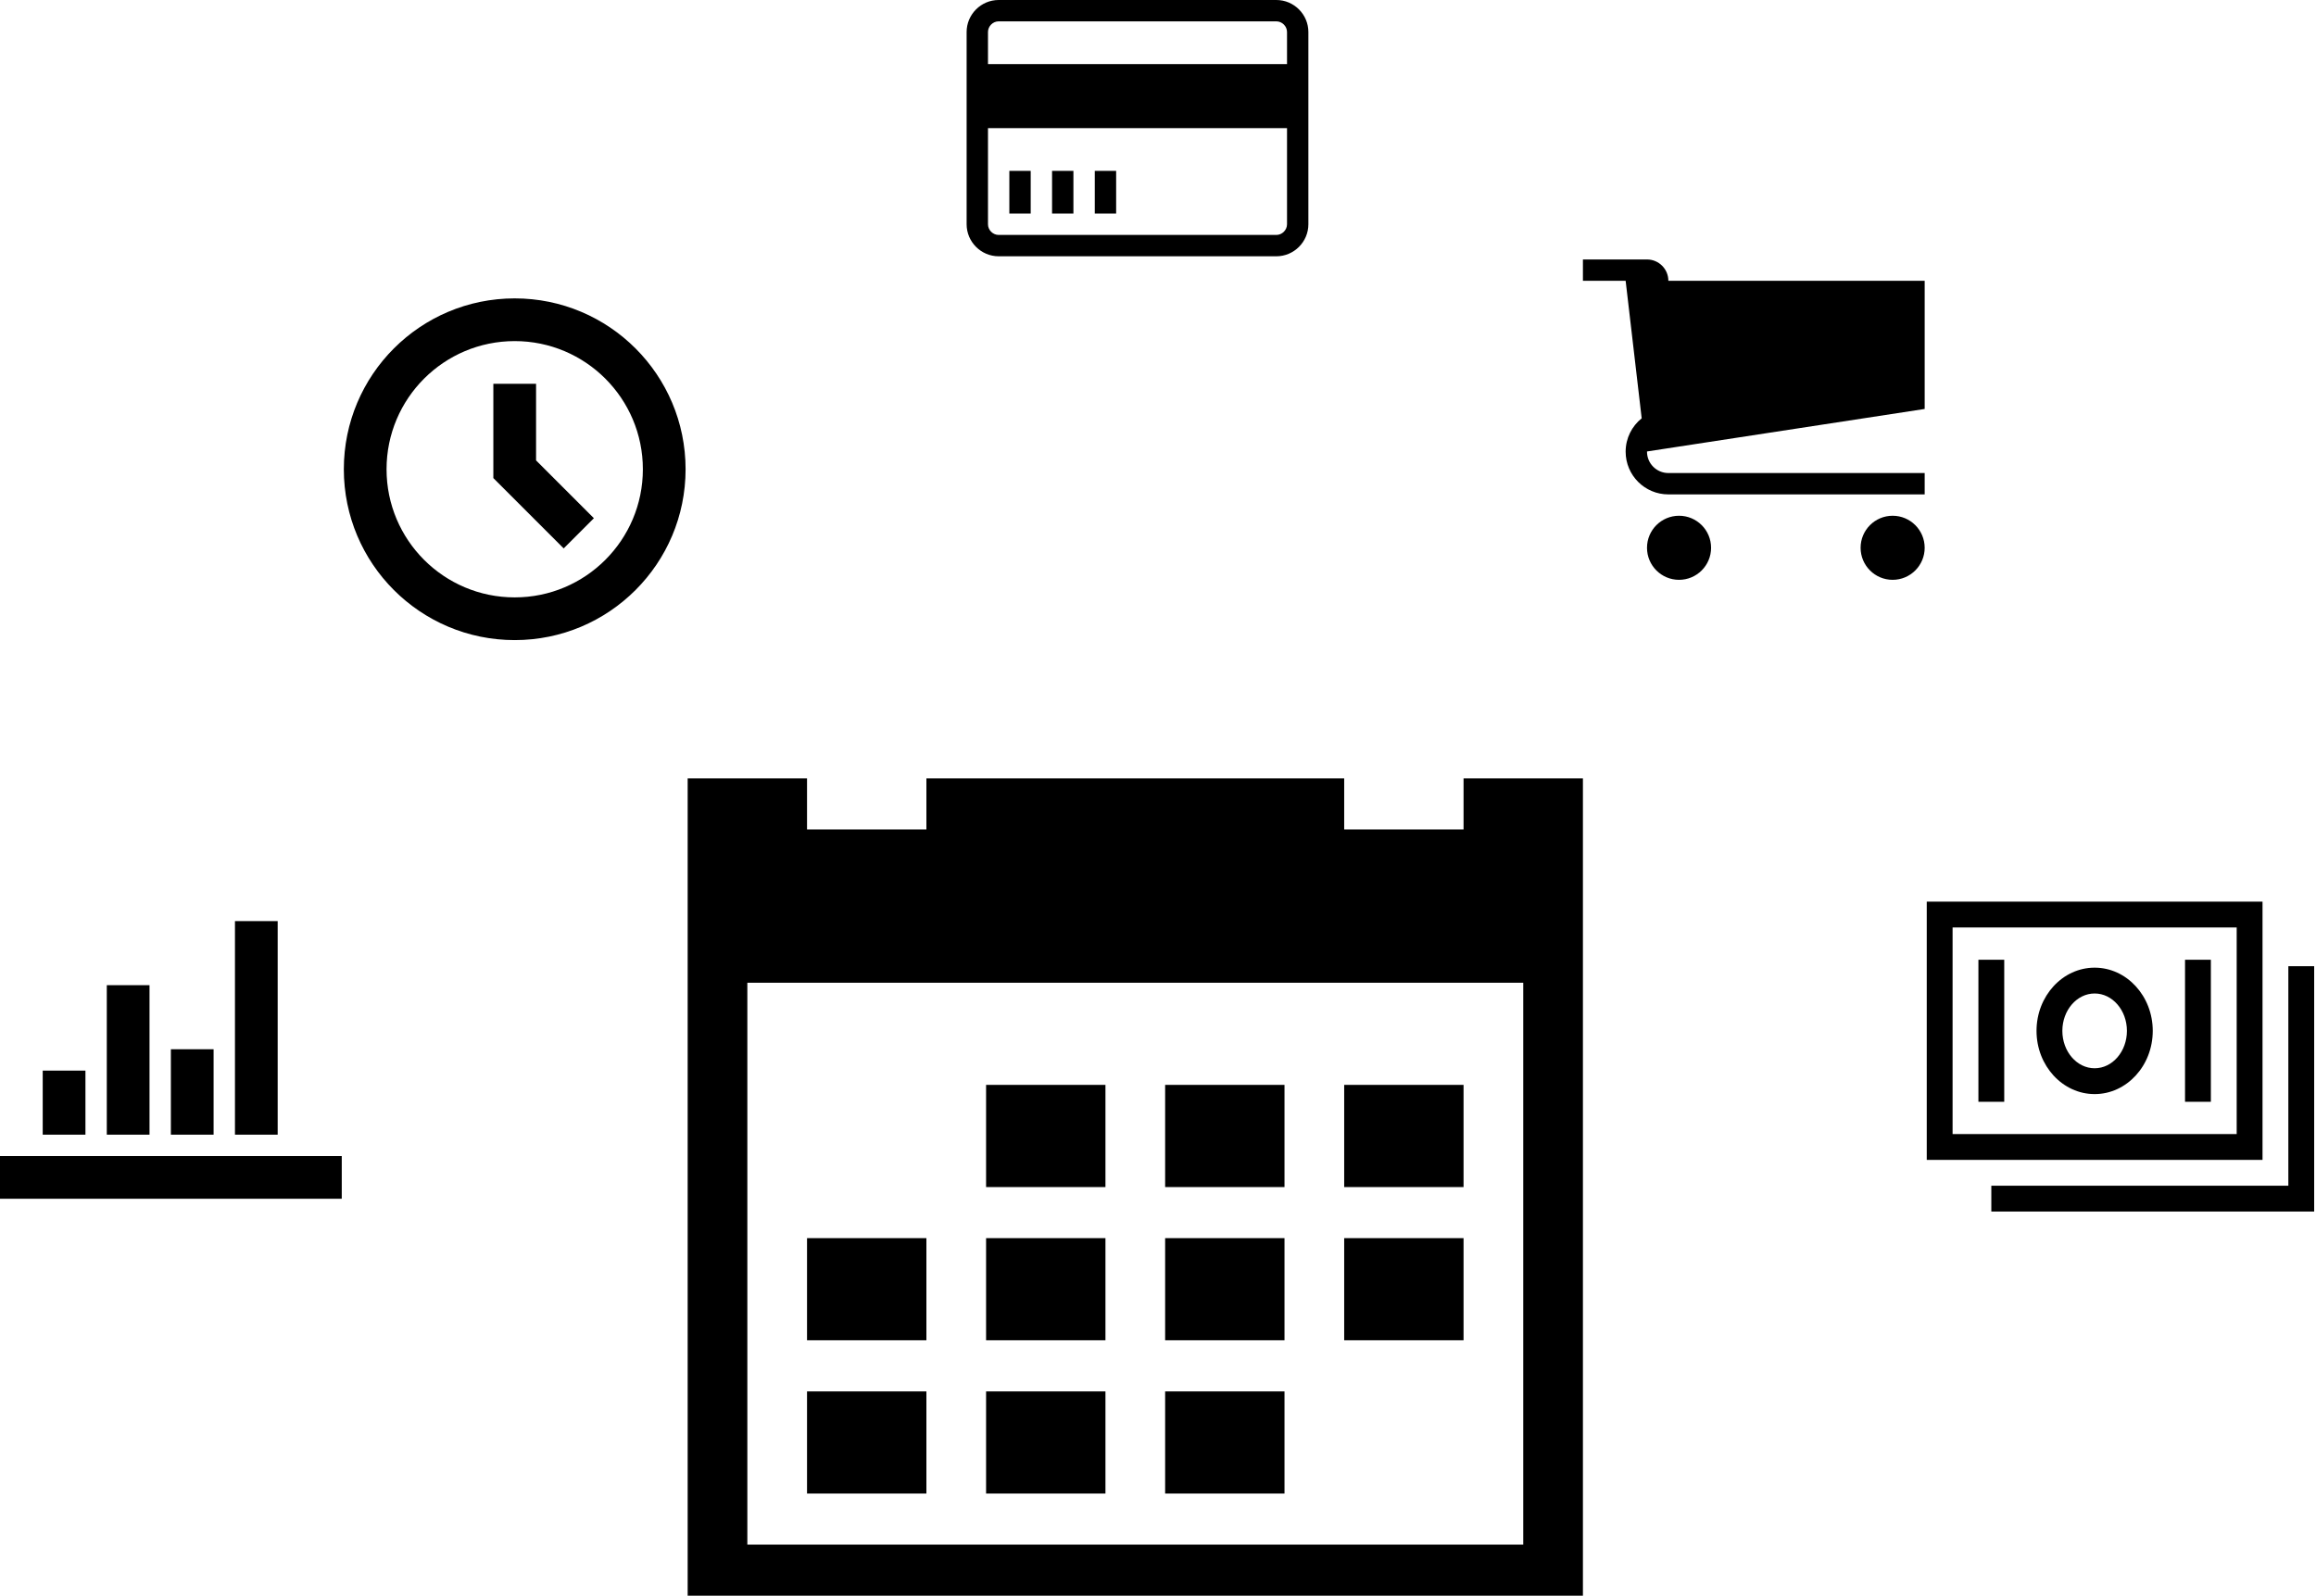 <svg width="357" height="246" viewBox="0 0 357 246" fill="none" xmlns="http://www.w3.org/2000/svg">
<path d="M86.89 84.545L76.047 73.703V59.17H82.632V70.977L91.545 79.89L86.89 84.545ZM79.34 46C64.794 46 53 57.794 53 72.34C53 86.886 64.794 98.68 79.34 98.68C93.886 98.68 105.68 86.886 105.68 72.34C105.68 57.794 93.886 46 79.34 46ZM79.34 92.095C68.429 92.095 59.585 83.251 59.585 72.34C59.585 61.429 68.429 52.585 79.34 52.585C90.251 52.585 99.095 61.429 99.095 72.34C99.095 83.251 90.251 92.095 79.34 92.095Z" fill="black"/>
<path d="M152 167.25H170.4V183H152V167.25ZM179.6 167.25H198V183H179.6V167.25ZM207.2 167.25H225.6V183H207.2V167.25ZM124.4 214.5H142.8V230.25H124.4V214.5ZM152 214.5H170.4V230.25H152V214.5ZM179.6 214.5H198V230.25H179.6V214.5ZM152 190.875H170.4V206.625H152V190.875ZM179.6 190.875H198V206.625H179.6V190.875ZM207.2 190.875H225.6V206.625H207.2V190.875ZM124.4 190.875H142.8V206.625H124.4V190.875ZM225.6 120V127.875H207.2V120H142.8V127.875H124.4V120H106V246H244V120H225.6ZM234.8 238.125H115.2V151.5H234.8V238.125Z" fill="black"/>
<path d="M263.755 84.449C263.755 87.175 261.542 89.388 258.816 89.388C256.09 89.388 253.878 87.175 253.878 84.449C253.878 81.723 256.09 79.51 258.816 79.51C261.542 79.51 263.755 81.723 263.755 84.449Z" fill="black"/>
<path d="M296.68 84.449C296.68 87.175 294.467 89.388 291.741 89.388C289.015 89.388 286.803 87.175 286.803 84.449C286.803 81.723 289.015 79.51 291.741 79.51C294.467 79.51 296.68 81.723 296.68 84.449Z" fill="black"/>
<path d="M296.68 63.047V43.292H257.17C257.17 41.475 255.695 40 253.878 40H244V43.292H250.585L253.058 64.49C251.55 65.698 250.585 67.552 250.585 69.632C250.585 73.271 253.532 76.218 257.17 76.218H296.68V72.925H257.17C255.353 72.925 253.878 71.45 253.878 69.632C253.878 69.623 253.878 69.609 253.878 69.6L296.68 63.047Z" fill="black"/>
<path d="M196.741 0H153.939C151.222 0 149 2.222 149 4.939V34.571C149 37.288 151.222 39.51 153.939 39.51H196.741C199.458 39.51 201.68 37.288 201.68 34.571V4.939C201.68 2.222 199.458 0 196.741 0ZM153.939 3.292H196.741C197.634 3.292 198.388 4.046 198.388 4.939V9.877H152.293V4.939C152.293 4.046 153.046 3.292 153.939 3.292ZM196.741 36.218H153.939C153.046 36.218 152.293 35.464 152.293 34.571V19.755H198.388V34.571C198.388 35.464 197.634 36.218 196.741 36.218ZM155.585 26.34H158.878V32.925H155.585V26.34ZM162.17 26.34H165.462V32.925H162.17V26.34ZM168.755 26.34H172.048V32.925H168.755V26.34Z" fill="black"/>
<path d="M0 178.217H52.68V184.803H0V178.217ZM6.585 165.048H13.17V174.925H6.585V165.048ZM16.462 151.878H23.047V174.925H16.462V151.878ZM26.34 161.755H32.925V174.925H26.34V161.755ZM36.218 142H42.803V174.925H36.218V142Z" fill="black"/>
<path d="M348.756 139H297V178.813H348.756V139ZM344.775 174.831H300.981V142.981H344.775V174.831Z" fill="black"/>
<path d="M352.738 148.953V182.794H306.953V186.775H356.719V148.953H352.738Z" fill="black"/>
<path d="M322.878 168.668C327.817 168.668 331.836 164.296 331.836 158.923C331.836 153.55 327.817 149.178 322.878 149.178C317.939 149.178 313.92 153.549 313.92 158.923C313.92 164.296 317.939 168.668 322.878 168.668ZM322.878 153.159C325.622 153.159 327.855 155.745 327.855 158.923C327.855 162.101 325.622 164.687 322.878 164.687C320.134 164.687 317.902 162.101 317.902 158.923C317.902 155.745 320.134 153.159 322.878 153.159Z" fill="black"/>
<path d="M308.944 147.958H304.962V169.855H308.944V147.958Z" fill="black"/>
<path d="M340.794 147.958H336.812V169.855H340.794V147.958Z" fill="black"/>
</svg>
